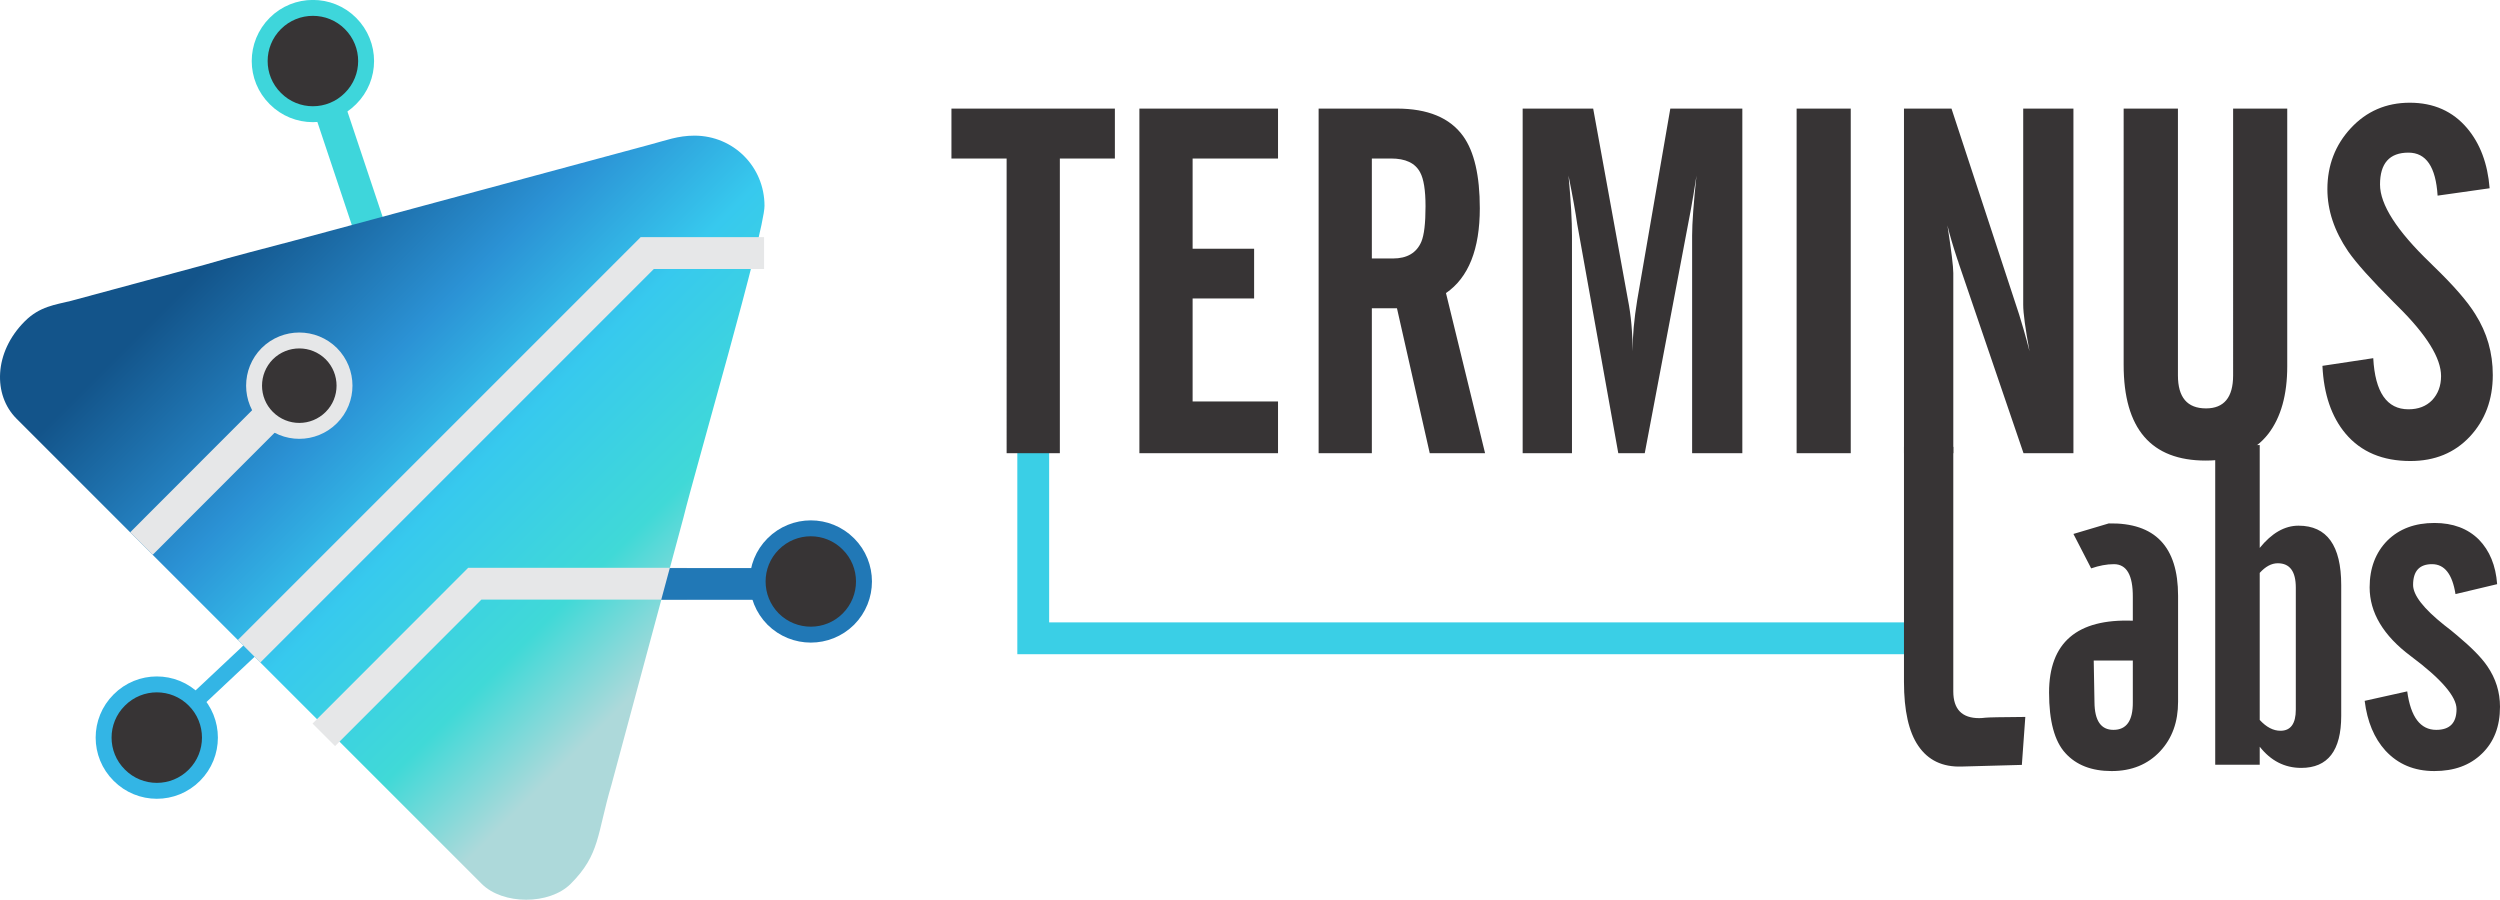 <?xml version="1.0" encoding="UTF-8" standalone="no"?>
<!-- Creator: CorelDRAW X7 -->

<svg
   xmlns:dc="http://purl.org/dc/elements/1.1/"
   xmlns:cc="http://creativecommons.org/ns#"
   xmlns:rdf="http://www.w3.org/1999/02/22-rdf-syntax-ns#"
   xmlns:svg="http://www.w3.org/2000/svg"
   xmlns="http://www.w3.org/2000/svg"
   xmlns:sodipodi="http://sodipodi.sourceforge.net/DTD/sodipodi-0.dtd"
   xmlns:inkscape="http://www.inkscape.org/namespaces/inkscape"
   xml:space="preserve"
   width="166.268mm"
   height="59.839mm"
   version="1.1"
   style="clip-rule:evenodd;fill-rule:evenodd;image-rendering:optimizeQuality;shape-rendering:geometricPrecision;text-rendering:geometricPrecision"
   viewBox="0 0 16626.794 5983.874"
   id="svg3896"
   sodipodi:docname="brand-transparente.svg"
   inkscape:version="0.92.4 (f8dce91, 2019-08-02)"><sodipodi:namedview
   pagecolor="#ffffff"
   bordercolor="#666666"
   borderopacity="1"
   objecttolerance="10"
   gridtolerance="10"
   guidetolerance="10"
   inkscape:pageopacity="0"
   inkscape:pageshadow="2"
   inkscape:window-width="1920"
   inkscape:window-height="996"
   id="namedview3898"
   showgrid="false"
   showguides="false"
   fit-margin-top="0"
   fit-margin-left="0"
   fit-margin-right="0"
   fit-margin-bottom="0"
   inkscape:zoom="1.4503826"
   inkscape:cx="376.54006"
   inkscape:cy="145.89335"
   inkscape:window-x="1920"
   inkscape:window-y="0"
   inkscape:window-maximized="1"
   inkscape:current-layer="_944043562816" />
 <defs
   id="defs3849">
  <style
   type="text/css"
   id="style3836">
   <![CDATA[
    .str1 {stroke:#373435;stroke-width:282.22}
    .str4 {stroke:#E6E7E8;stroke-width:105.83}
    .str6 {stroke:#33B5E5;stroke-width:105.83}
    .str3 {stroke:#E6E7E8;stroke-width:211.66}
    .str7 {stroke:#2178B6;stroke-width:211.66}
    .str5 {stroke:#33B5E5;stroke-width:211.66}
    .str0 {stroke:#3ACFE6;stroke-width:211.66}
    .str2 {stroke:#3ED6DB;stroke-width:211.66}
    .fil1 {fill:none}
    .fil0 {fill:#FEFEFE}
    .fil3 {fill:#E6E7E8}
    .fil6 {fill:#373435}
    .fil8 {fill:#2178B6}
    .fil7 {fill:#33B5E5}
    .fil5 {fill:#3ED6DB}
    .fil2 {fill:#373435;fill-rule:nonzero}
    .fil4 {fill:url(#id0)}
   ]]>
  </style>
  <linearGradient
   id="id0"
   gradientUnits="userSpaceOnUse"
   x1="17736.199"
   y1="9644.26"
   x2="20581.801"
   y2="12491.8"
   gradientTransform="translate(-10477.509)">
   <stop
   offset="0"
   style="stop-opacity:1; stop-color:#13548A"
   id="stop3838" />
   <stop
   offset="0.322"
   style="stop-opacity:1; stop-color:#2B92D5"
   id="stop3840" />
   <stop
   offset="0.549"
   style="stop-opacity:1; stop-color:#37C9EE"
   id="stop3842" />
   <stop
   offset="0.812"
   style="stop-opacity:1; stop-color:#40D9D7"
   id="stop3844" />
   <stop
   offset="1"
   style="stop-opacity:1; stop-color:#ADD9DA"
   id="stop3846" />
  </linearGradient>
 </defs>
 <g
   id="Capa_x0020_1"
   transform="translate(-6138.929,-7624.876)">
  <g
   id="_944043562816">
   
   <polyline
   class="fil1 str0"
   points="3909,10591 3909,11870 9733,11870 "
   id="polyline3854"
   transform="translate(9101.672)"
   style="fill:none;stroke:#3acfe6;stroke-width:211.66" />
   <path
   class="fil2"
   d="m 12466.686,8679 v -332 h 1087.006 v 332 h -366.002 v 1960 h -354.002 V 8679 Z m 1250.007,1960 V 8347 h 922.005 v 332 h -568.003 v 600 h 409.003 v 331 h -409.003 v 685 h 568.003 v 344 z m 1546.009,-1960 v 665 h 140.001 c 94,0 157.001,-37 189.001,-111 19,-45 28,-124 28,-236 0,-107 -12,-182 -36,-226 -33,-62 -97.001,-92 -194.001,-92 z m 0,996 v 964 H 14908.7 V 8347 h 519.003 c 207.001,0 354.002,61 442.002,183 74.001,103 111.001,263 111.001,480 0,272 -75,461 -225.001,564 l 260.001,1065 h -368.002 l -218.001,-964 z m 1003.006,964 V 8347 h 469.002 l 231.002,1270 c 21,105 31,220 31,344 0,-100 10,-213 31,-341 l 220.001,-1273 h 479.003 v 2292 h -334.002 V 9192 c 0,-84 10,-217 29,-399 0,3 -7,45 -20,126 -11,66 -23,132 -36,198 l -288.002,1522 h -176.001 L 16628.71,9116 c -11,-77 -30,-184 -58,-323 16,168 23,301 23,399 v 1447 z m 1822.01,0 V 8347 h 360.002 v 2292 z m 714.004,0 V 8347 h 316.002 l 450,1370 c 17,54 41,135 69,244 -28,-151 -42,-254 -42,-309 V 8347 h 334 v 2292 h -332 l -432,-1266 c 0,-1 0,-3 -1,-5 l -7,-19 c -30,-91 -52,-166 -66,-225 26,167 39,273 39,317 v 1198 z m 1461.002,-2292 h 361 v 1775 c 0,146 62,219 187,219 119,0 180,-73 180,-219 V 8347 h 360 v 1714 c 0,190 -42,339 -125,448 -93,120 -232,179 -417,179 -364,0 -546,-212 -546,-637 z m 1322,1711 338,-51 c 12,227 91,340 234,340 66,0 118,-20 158,-61 39,-42 59,-95 59,-160 0,-119 -95,-273 -286,-462 l -33,-33 c -146,-146 -245,-257 -298,-333 -93,-136 -139,-274 -139,-415 0,-158 52,-294 156,-406 104,-112 235,-169 392,-169 159,0 286,57 381,169 87,103 137,236 150,400 l -346,49 c -12,-191 -76,-286 -194,-286 -126,0 -189,71 -189,212 0,133 111,307 334,521 5,5 12,12 20,20 137,132 230,240 280,322 78,123 116,257 116,404 0,164 -51,300 -152,409 -102,109 -234,163 -396,163 -184,0 -328,-60 -431,-182 -94,-112 -145,-262 -154,-451 z"
   id="path3856"
   inkscape:connector-curvature="0"
   style="fill:#373435;fill-rule:nonzero" />
   <path
   class="fil2"
   d="m 19585.724,12712 23,-319 c -160,1 -248,3 -265,5 -16,2 -30,3 -42,3 -114,0 -172,-59 -172,-178 v -1626 h -328.002 v 1563 c 0,191 32,333 95.001,425 65,96 161.001,142 288.001,138 z m 738,-694 h -260 l 5,277 c 1,123 43,184 126,184 87,0 130,-61 129,-184 z m 301,-431 v 705 c 0,134 -39,243 -119,329 -82,88 -190,132 -323,132 -133,0 -236,-40 -308,-120 -72,-79 -108,-213 -108,-402 0,-333 186,-492 557,-478 v -157 c 1,-146 -41,-219 -126,-219 -48,0 -99,10 -151,28 l -118,-229 235,-70 c 308,-6 461,155 461,481 z m 543,826 c 44,48 90,72 138,72 68,0 102,-47 102,-141 v -811 c 0,-108 -40,-162 -120,-162 -42,0 -82,22 -120,64 z m -296,298 v -2126 h 296 v 684 c 80,-99 166,-148 258,-148 189,0 284,132 284,395 v 870 c 0,231 -89,346 -266,346 -110,0 -202,-47 -276,-141 v 120 z m 994,-425 283,-63 c 23,171 88,256 193,256 90,0 135,-46 135,-138 0,-83 -101,-201 -305,-353 -182,-136 -273,-289 -273,-457 0,-128 40,-232 118,-311 79,-78 183,-117 313,-117 123,0 222,37 296,111 71,73 112,172 121,296 l -277,66 c -21,-133 -73,-199 -156,-199 -84,0 -126,46 -126,138 0,68 69,157 207,267 29,22 58,45 87,70 93,78 160,145 200,204 56,82 84,171 84,270 0,130 -40,234 -120,311 -80,78 -185,116 -317,116 -133,0 -241,-45 -325,-136 -75,-83 -121,-193 -138,-331 z"
   id="path3858"
   inkscape:connector-curvature="0"
   style="fill:#373435;fill-rule:nonzero" />
   
   <line
   class="fil1 str2"
   x1="8596.483"
   y1="9140"
   x2="8320.478"
   y2="8314"
   id="line3862"
   style="fill:none;stroke:#3ed6db;stroke-width:211.66" />
   <path
   class="fil4"
   d="m 6303.455,9762 c -206.999,207 -210.999,491 -55,647 l 3093.983,3094 c 140.999,141 450.997,141 591.997,0 195.999,-196 173.999,-329 270.999,-658 l 479,-1778 c 77,-314 539,-1900 539,-2073 0,-260 -206,-467 -466,-467 -111,0 -190,32 -297,60 l -2368.989,639 c -197.999,53 -391.998,101 -591.997,160 l -888.995,240 c -103.999,26 -206.999,36 -306.998,136 z"
   id="path3864"
   style="fill:url(#id0)"
   inkscape:connector-curvature="0" />
   <path
   class="fil5 str2"
   d="m 8432.443,7818 c -116.999,-117 -307.998,-117 -424.998,0 -117.999,118 -117.999,308 0,425 116.999,118 307.998,118 424.998,0 117.999,-117 117.999,-307 0,-425 z"
   id="path3866"
   inkscape:connector-curvature="0"
   style="fill:#3ed6db;stroke:#3ed6db;stroke-width:211.66" />
   <polyline
   class="fil1 str3"
   points="21185,11507 19774,11507 18770,12512 "
   id="polyline3868"
   transform="translate(-10477.509)"
   style="fill:none;stroke:#e6e7e8;stroke-width:211.66" />
   <path
   class="fil6 str4"
   d="m 8342.444,9977 c -117.999,-117 -307.998,-117 -425.998,0 -116.999,118 -116.999,308 0,425 117.999,118 307.998,118 425.998,0 116.999,-117 116.999,-307 0,-425 z"
   id="path3870"
   inkscape:connector-curvature="0"
   style="fill:#373435;stroke:#e6e7e8;stroke-width:105.83" />
   <path
   class="fil7 str5"
   d="m 7394.449,12318 c -116.999,-118 -307.998,-118 -424.998,0 -117.999,117 -117.999,308 0,425 116.999,118 307.998,118 424.998,0 116.999,-117 116.999,-308 0,-425 z"
   id="path3872"
   inkscape:connector-curvature="0"
   style="fill:#33b5e5;stroke:#33b5e5;stroke-width:211.66" />
   <line
   class="fil1 str6"
   x1="7814.474"
   y1="11937"
   x2="7401.469"
   y2="12325"
   id="line3874"
   style="fill:none;stroke:#33b5e5;stroke-width:105.83" />
   <polyline
   class="fil1 str3"
   points="21698,9308 20921,9308 18273,11956 "
   id="polyline3876"
   transform="translate(-10477.509)"
   style="fill:none;stroke:#e6e7e8;stroke-width:211.66" />
   <polygon
   class="fil8"
   points="21071,11403 21681,11403 21695,11614 21014,11614 "
   id="polygon3878"
   transform="translate(-10477.509)"
   style="fill:#2178b6" />
   <path
   class="fil8 str7"
   d="m 11744.434,11280 c -118,-118 -308,-118 -426,0 -117,117 -117,307 0,425 118,117 308,117 426,0 117,-118 117,-308 0,-425 z"
   id="path3880"
   inkscape:connector-curvature="0"
   style="fill:#2178b6;stroke:#2178b6;stroke-width:211.66" />
   <path
   class="fil6"
   d="m 11743.434,11280 c -117,-118 -307,-118 -425,0 -117,117 -117,307 0,425 118,117 308,117 425,0 118,-118 118,-308 0,-425 z"
   id="path3882"
   inkscape:connector-curvature="0"
   style="fill:#373435" />
   <path
   class="fil6"
   d="m 8432.443,7818 c -116.999,-117 -307.998,-117 -424.998,0 -117.999,118 -117.999,308 0,425 116.999,118 307.998,118 424.998,0 117.999,-117 117.999,-307 0,-425 z"
   id="path3884"
   inkscape:connector-curvature="0"
   style="fill:#373435" />
   <path
   class="fil6"
   d="m 7394.449,12318 c -116.999,-118 -307.998,-118 -424.998,0 -117.999,117 -117.999,308 0,425 116.999,118 307.998,118 424.998,0 116.999,-117 116.999,-308 0,-425 z"
   id="path3886"
   inkscape:connector-curvature="0"
   style="fill:#373435" />
   
   <line
   class="fil1 str3"
   x1="7916.474"
   y1="10402"
   x2="7079.467"
   y2="11240"
   id="line3890"
   style="fill:none;stroke:#e6e7e8;stroke-width:211.66" />
   
  </g>
 </g>
</svg>